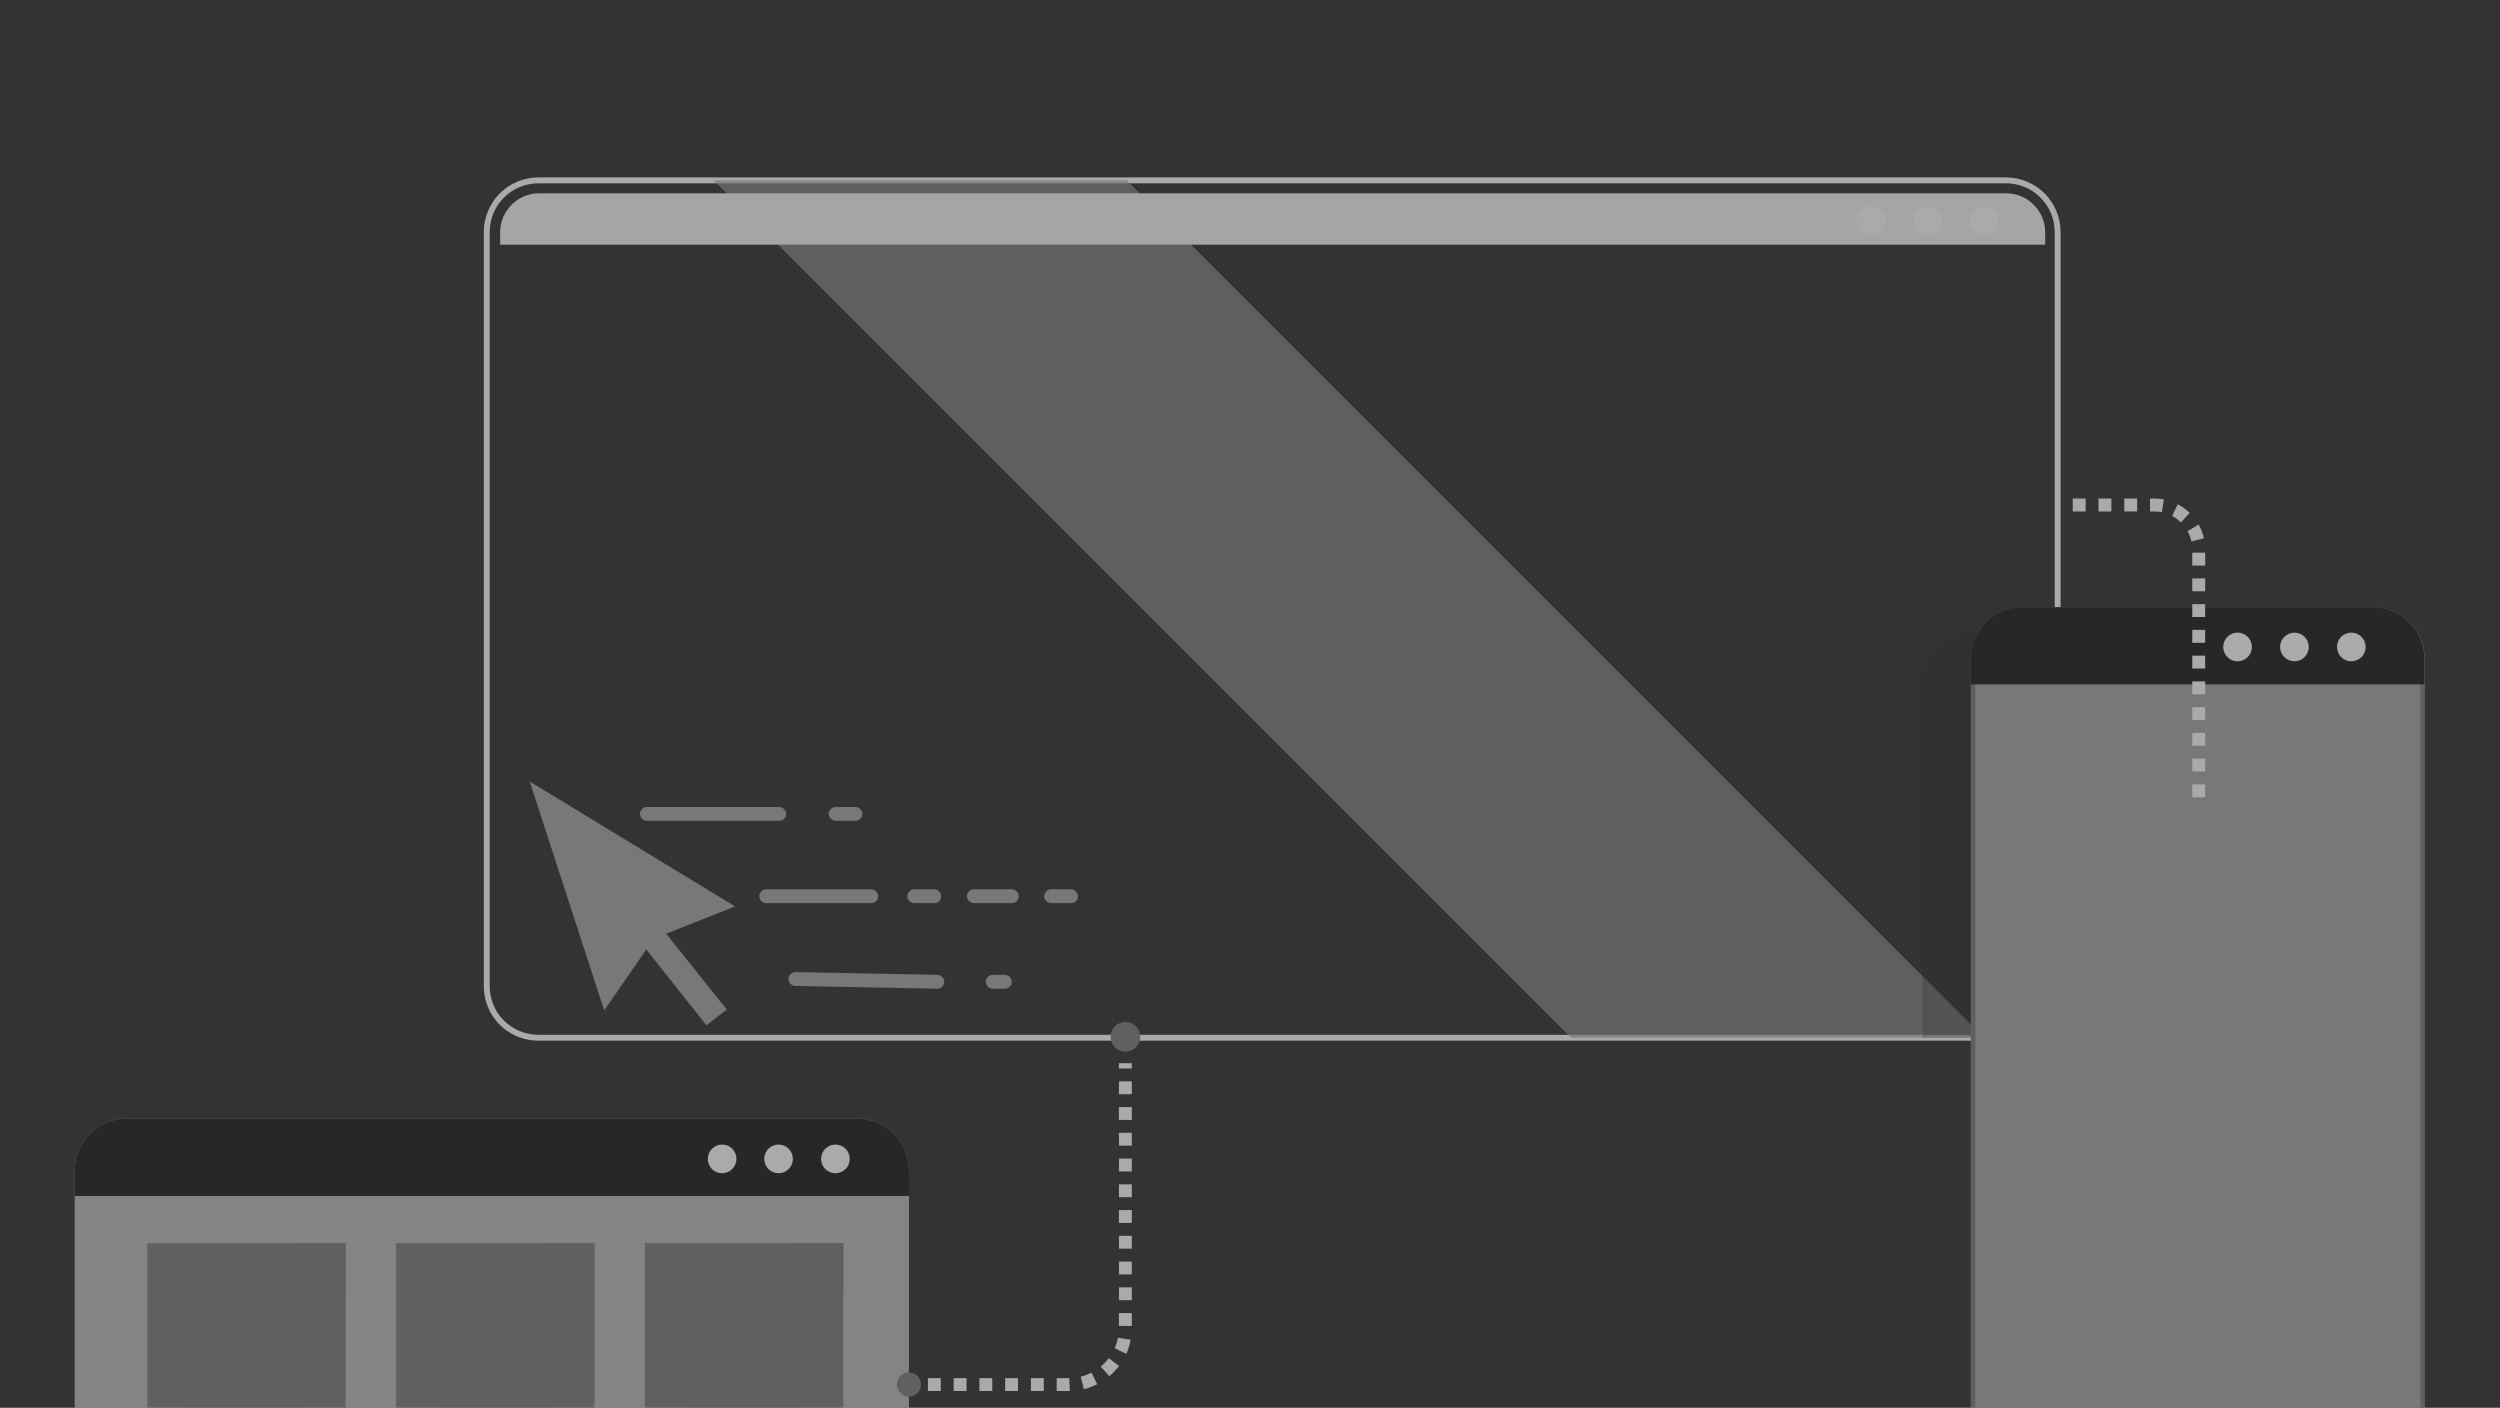 <svg width="499" height="281" viewBox="0 0 499 281" fill="none" xmlns="http://www.w3.org/2000/svg">
<rect x="0" y="0" width="499" height="281" fill="#333333" stroke="none"/>
<g clip-path="url(#clip0_560_13845)">
<g opacity="0.6">
<path d="M97.152 46.338V196.795C97.152 198.179 97.429 199.471 97.89 200.671C99.367 204.456 103.152 207.133 107.49 207.133H400.372C406.095 207.133 410.71 202.517 410.71 196.795V46.338C410.71 40.615 406.095 36 400.372 36H107.49C101.767 36 97.152 40.615 97.152 46.338Z" stroke="#FAFAFA" stroke-width="1.177" stroke-miterlimit="10"/>
<path opacity="0.639" d="M142.473 36L313.605 207.133H396.033L224.901 36H142.473Z" fill="#A6A6A6"/>
<path d="M408.218 48.831V46.339C408.218 42.093 404.711 38.585 400.465 38.585H107.582C103.336 38.585 99.829 42.093 99.829 46.339V48.831H408.218Z" fill="#F2F2F2"/>
<path opacity="0.21" d="M383.665 136.52V207.133H400.372C406.095 207.133 410.71 202.518 410.71 196.795V126.182H394.003C388.28 126.182 383.665 130.797 383.665 136.52Z" fill="#1F1F1F"/>
<path d="M373.419 46.893C371.839 46.893 370.558 45.612 370.558 44.031C370.558 42.451 371.839 41.17 373.419 41.17C375 41.17 376.281 42.451 376.281 44.031C376.281 45.612 375 46.893 373.419 46.893Z" fill="#FAFAFA"/>
<path d="M384.773 46.893C383.193 46.893 381.912 45.612 381.912 44.031C381.912 42.451 383.193 41.17 384.773 41.17C386.354 41.17 387.635 42.451 387.635 44.031C387.635 45.612 386.354 46.893 384.773 46.893Z" fill="#FAFAFA"/>
<path d="M396.034 46.893C394.454 46.893 393.173 45.612 393.173 44.031C393.173 42.451 394.454 41.17 396.034 41.17C397.614 41.17 398.896 42.451 398.896 44.031C398.896 45.612 397.614 46.893 396.034 46.893Z" fill="#FAFAFA"/>
<path d="M393.818 131.535V281.992C393.818 287.46 398.227 291.868 403.695 291.868H473.662C479.13 291.868 483.538 287.46 483.538 281.992V131.535C483.538 126.067 479.13 121.659 473.662 121.659H403.695C398.227 121.659 393.818 126.067 393.818 131.535Z" fill="#A6A6A6" stroke="#7F7F7F" stroke-width="0.923"/>
<path d="M393.357 131.535V136.612H483.908V131.535C483.908 125.812 479.293 121.197 473.57 121.197H403.603C397.973 121.197 393.357 125.812 393.357 131.535Z" fill="#1F1F1F"/>
<path d="M446.618 131.996C445.037 131.996 443.756 130.715 443.756 129.135C443.756 127.555 445.037 126.273 446.618 126.273C448.198 126.273 449.479 127.555 449.479 129.135C449.479 130.715 448.198 131.996 446.618 131.996Z" fill="#FAFAFA"/>
<path d="M457.971 131.996C456.391 131.996 455.11 130.715 455.11 129.135C455.11 127.555 456.391 126.273 457.971 126.273C459.551 126.273 460.833 127.555 460.833 129.135C460.833 130.715 459.551 131.996 457.971 131.996Z" fill="#FAFAFA"/>
<path d="M469.324 131.996C467.744 131.996 466.463 130.715 466.463 129.135C466.463 127.555 467.744 126.273 469.324 126.273C470.904 126.273 472.186 127.555 472.186 129.135C472.186 130.715 470.904 131.996 469.324 131.996Z" fill="#FAFAFA"/>
<path opacity="0.71" d="M14.909 233.625V306.73C14.909 312.453 19.524 317.069 25.247 317.069H171.089C176.812 317.069 181.427 312.453 181.427 306.73V233.625C181.427 227.902 176.812 223.287 171.089 223.287H25.155C19.525 223.287 14.909 227.902 14.909 233.625Z" fill="#F2F2F2"/>
<path d="M14.909 233.625V238.702H181.427V233.625C181.427 227.902 176.812 223.287 171.089 223.287H25.155C19.525 223.287 14.909 227.902 14.909 233.625Z" fill="#1F1F1F"/>
<path d="M144.135 234.178C142.555 234.178 141.274 232.897 141.274 231.316C141.274 229.736 142.555 228.455 144.135 228.455C145.715 228.455 146.997 229.736 146.997 231.316C146.997 232.897 145.715 234.178 144.135 234.178Z" fill="#FAFAFA"/>
<path d="M155.397 234.178C153.817 234.178 152.535 232.897 152.535 231.316C152.535 229.736 153.817 228.455 155.397 228.455C156.977 228.455 158.258 229.736 158.258 231.316C158.258 232.897 156.977 234.178 155.397 234.178Z" fill="#FAFAFA"/>
<path d="M166.75 234.178C165.17 234.178 163.889 232.897 163.889 231.316C163.889 229.736 165.17 228.455 166.75 228.455C168.331 228.455 169.612 229.736 169.612 231.316C169.612 232.897 168.331 234.178 166.75 234.178Z" fill="#FAFAFA"/>
<path d="M146.723 180.922L105.74 156L120.601 201.691L129 189.507L141 204.644L145.061 201.506L132.97 186.368L146.723 180.922Z" fill="#A6A6A6"/>
<path d="M155.523 163.841H129.124C128.385 163.841 127.739 163.195 127.739 162.457C127.739 161.718 128.385 161.072 129.124 161.072H155.523C156.261 161.072 156.907 161.718 156.907 162.457C156.907 163.195 156.354 163.841 155.523 163.841Z" fill="#A6A6A6"/>
<path d="M170.754 163.841H166.784C166.046 163.841 165.4 163.195 165.4 162.457C165.4 161.718 166.046 161.072 166.784 161.072H170.754C171.492 161.072 172.138 161.718 172.138 162.457C172.138 163.195 171.492 163.841 170.754 163.841Z" fill="#A6A6A6"/>
<path d="M173.891 180.271H152.938C152.2 180.271 151.554 179.625 151.554 178.887C151.554 178.148 152.2 177.502 152.938 177.502H173.891C174.63 177.502 175.276 178.148 175.276 178.887C175.276 179.717 174.63 180.271 173.891 180.271Z" fill="#A6A6A6"/>
<path d="M186.445 180.271H182.476C181.738 180.271 181.092 179.625 181.092 178.887C181.092 178.148 181.738 177.502 182.476 177.502H186.445C187.184 177.502 187.83 178.148 187.83 178.887C187.83 179.717 187.276 180.271 186.445 180.271Z" fill="#A6A6A6"/>
<path d="M201.953 180.271H194.384C193.646 180.271 193 179.625 193 178.887C193 178.148 193.646 177.502 194.384 177.502H201.953C202.692 177.502 203.338 178.148 203.338 178.887C203.338 179.717 202.692 180.271 201.953 180.271Z" fill="#A6A6A6"/>
<path d="M213.768 180.271H209.799C209.06 180.271 208.414 179.625 208.414 178.887C208.414 178.148 209.06 177.502 209.799 177.502H213.768C214.506 177.502 215.152 178.148 215.152 178.887C215.152 179.717 214.598 180.271 213.768 180.271Z" fill="#A6A6A6"/>
<path d="M187.091 197.347L158.753 196.794C158.015 196.794 157.369 196.147 157.369 195.409C157.369 194.671 158.015 194.024 158.753 194.024L187.091 194.578C187.829 194.578 188.475 195.224 188.475 195.963C188.475 196.701 187.829 197.347 187.091 197.347Z" fill="#A6A6A6"/>
<path d="M200.567 197.347H198.167C197.429 197.347 196.783 196.701 196.783 195.963C196.783 195.224 197.429 194.578 198.167 194.578H200.567C201.306 194.578 201.952 195.224 201.952 195.963C201.952 196.701 201.398 197.347 200.567 197.347Z" fill="#A6A6A6"/>
<path d="M185.211 276.362H213.364C219.548 276.362 224.625 271.285 224.625 265.1V212.21" stroke="#FAFAFA" stroke-width="2.574" stroke-miterlimit="10" stroke-dasharray="2.57 2.57"/>
<path d="M438.864 159.137V109.662C438.864 104.769 434.895 100.8 430.003 100.8H410.895" stroke="#FAFAFA" stroke-width="2.574" stroke-miterlimit="10" stroke-dasharray="2.57 2.57"/>
<path d="M438.955 167.077C437.273 167.077 435.909 165.713 435.909 164.031C435.909 162.349 437.273 160.985 438.955 160.985C440.638 160.985 442.001 162.349 442.001 164.031C442.001 165.713 440.638 167.077 438.955 167.077Z" fill="#A6A6A6"/>
<path d="M221.672 206.948C221.672 208.609 222.964 209.902 224.625 209.902C226.287 209.902 227.579 208.609 227.579 206.948C227.579 205.286 226.287 203.994 224.625 203.994C222.964 203.994 221.672 205.379 221.672 206.948Z" fill="#7F7F7F"/>
<path d="M179.027 276.36C179.027 277.745 180.134 278.76 181.427 278.76C182.811 278.76 183.827 277.653 183.827 276.36C183.827 274.976 182.719 273.96 181.427 273.96C180.134 273.868 179.027 274.976 179.027 276.36Z" fill="#7F7F7F"/>
<path d="M128.721 248.118H168.32V302.855H128.721V248.118Z" fill="#7F7F7F"/>
<path d="M157.982 248.118H168.32V258.456L157.982 248.118Z" fill="#7F7F7F"/>
<path d="M137.029 254.303H160.013V255.595H137.029V254.303Z" fill="#7F7F7F"/>
<path d="M137.029 257.995H160.013V259.287H137.029V257.995Z" fill="#7F7F7F"/>
<path d="M137.029 261.687H160.013V262.979H137.029V261.687Z" fill="#7F7F7F"/>
<path d="M137.029 265.286H160.013V266.578H137.029V265.286Z" fill="#7F7F7F"/>
<path d="M137.029 268.979H160.013V270.272H137.029V268.979Z" fill="#7F7F7F"/>
<path d="M137.029 272.671H160.013V273.963H137.029V272.671Z" fill="#7F7F7F"/>
<path d="M137.029 276.364H160.013V277.657H137.029V276.364Z" fill="#7F7F7F"/>
<path d="M137.029 280.057H160.013V281.349H137.029V280.057Z" fill="#7F7F7F"/>
<path d="M79.061 248.118H118.66V302.855H79.061V248.118Z" fill="#7F7F7F"/>
<path d="M108.322 248.118H118.66V258.456L108.322 248.118Z" fill="#7F7F7F"/>
<path d="M87.275 254.303H110.259V255.595H87.275V254.303Z" fill="#7F7F7F"/>
<path d="M87.275 257.995H110.259V259.287H87.275V257.995Z" fill="#7F7F7F"/>
<path d="M87.275 261.687H110.259V262.979H87.275V261.687Z" fill="#7F7F7F"/>
<path d="M87.275 265.286H110.259V266.578H87.275V265.286Z" fill="#7F7F7F"/>
<path d="M87.275 268.979H110.259V270.272H87.275V268.979Z" fill="#7F7F7F"/>
<path d="M87.275 272.671H110.259V273.963H87.275V272.671Z" fill="#7F7F7F"/>
<path d="M87.275 276.364H110.259V277.657H87.275V276.364Z" fill="#7F7F7F"/>
<path d="M87.275 280.057H110.259V281.349H87.275V280.057Z" fill="#7F7F7F"/>
<path d="M29.4 248.118H68.999V302.855H29.4V248.118Z" fill="#7F7F7F"/>
<path d="M58.569 248.118H68.999V258.456L58.569 248.118Z" fill="#7F7F7F"/>
<path d="M37.616 254.303H60.6V255.595H37.616V254.303Z" fill="#7F7F7F"/>
<path d="M37.616 257.995H60.6V259.287H37.616V257.995Z" fill="#7F7F7F"/>
<path d="M37.616 261.687H60.6V262.979H37.616V261.687Z" fill="#7F7F7F"/>
<path d="M37.616 265.286H60.6V266.578H37.616V265.286Z" fill="#7F7F7F"/>
<path d="M37.616 268.979H60.6V270.272H37.616V268.979Z" fill="#7F7F7F"/>
<path d="M37.616 272.671H60.6V273.963H37.616V272.671Z" fill="#7F7F7F"/>
<path d="M37.616 276.364H60.6V277.657H37.616V276.364Z" fill="#7F7F7F"/>
<path d="M37.616 280.057H60.6V281.349H37.616V280.057Z" fill="#7F7F7F"/>
</g>
</g>
<defs>
<clipPath id="clip0_560_13845">
<rect width="499" height="281" fill="white"/>
</clipPath>
</defs>
</svg>
